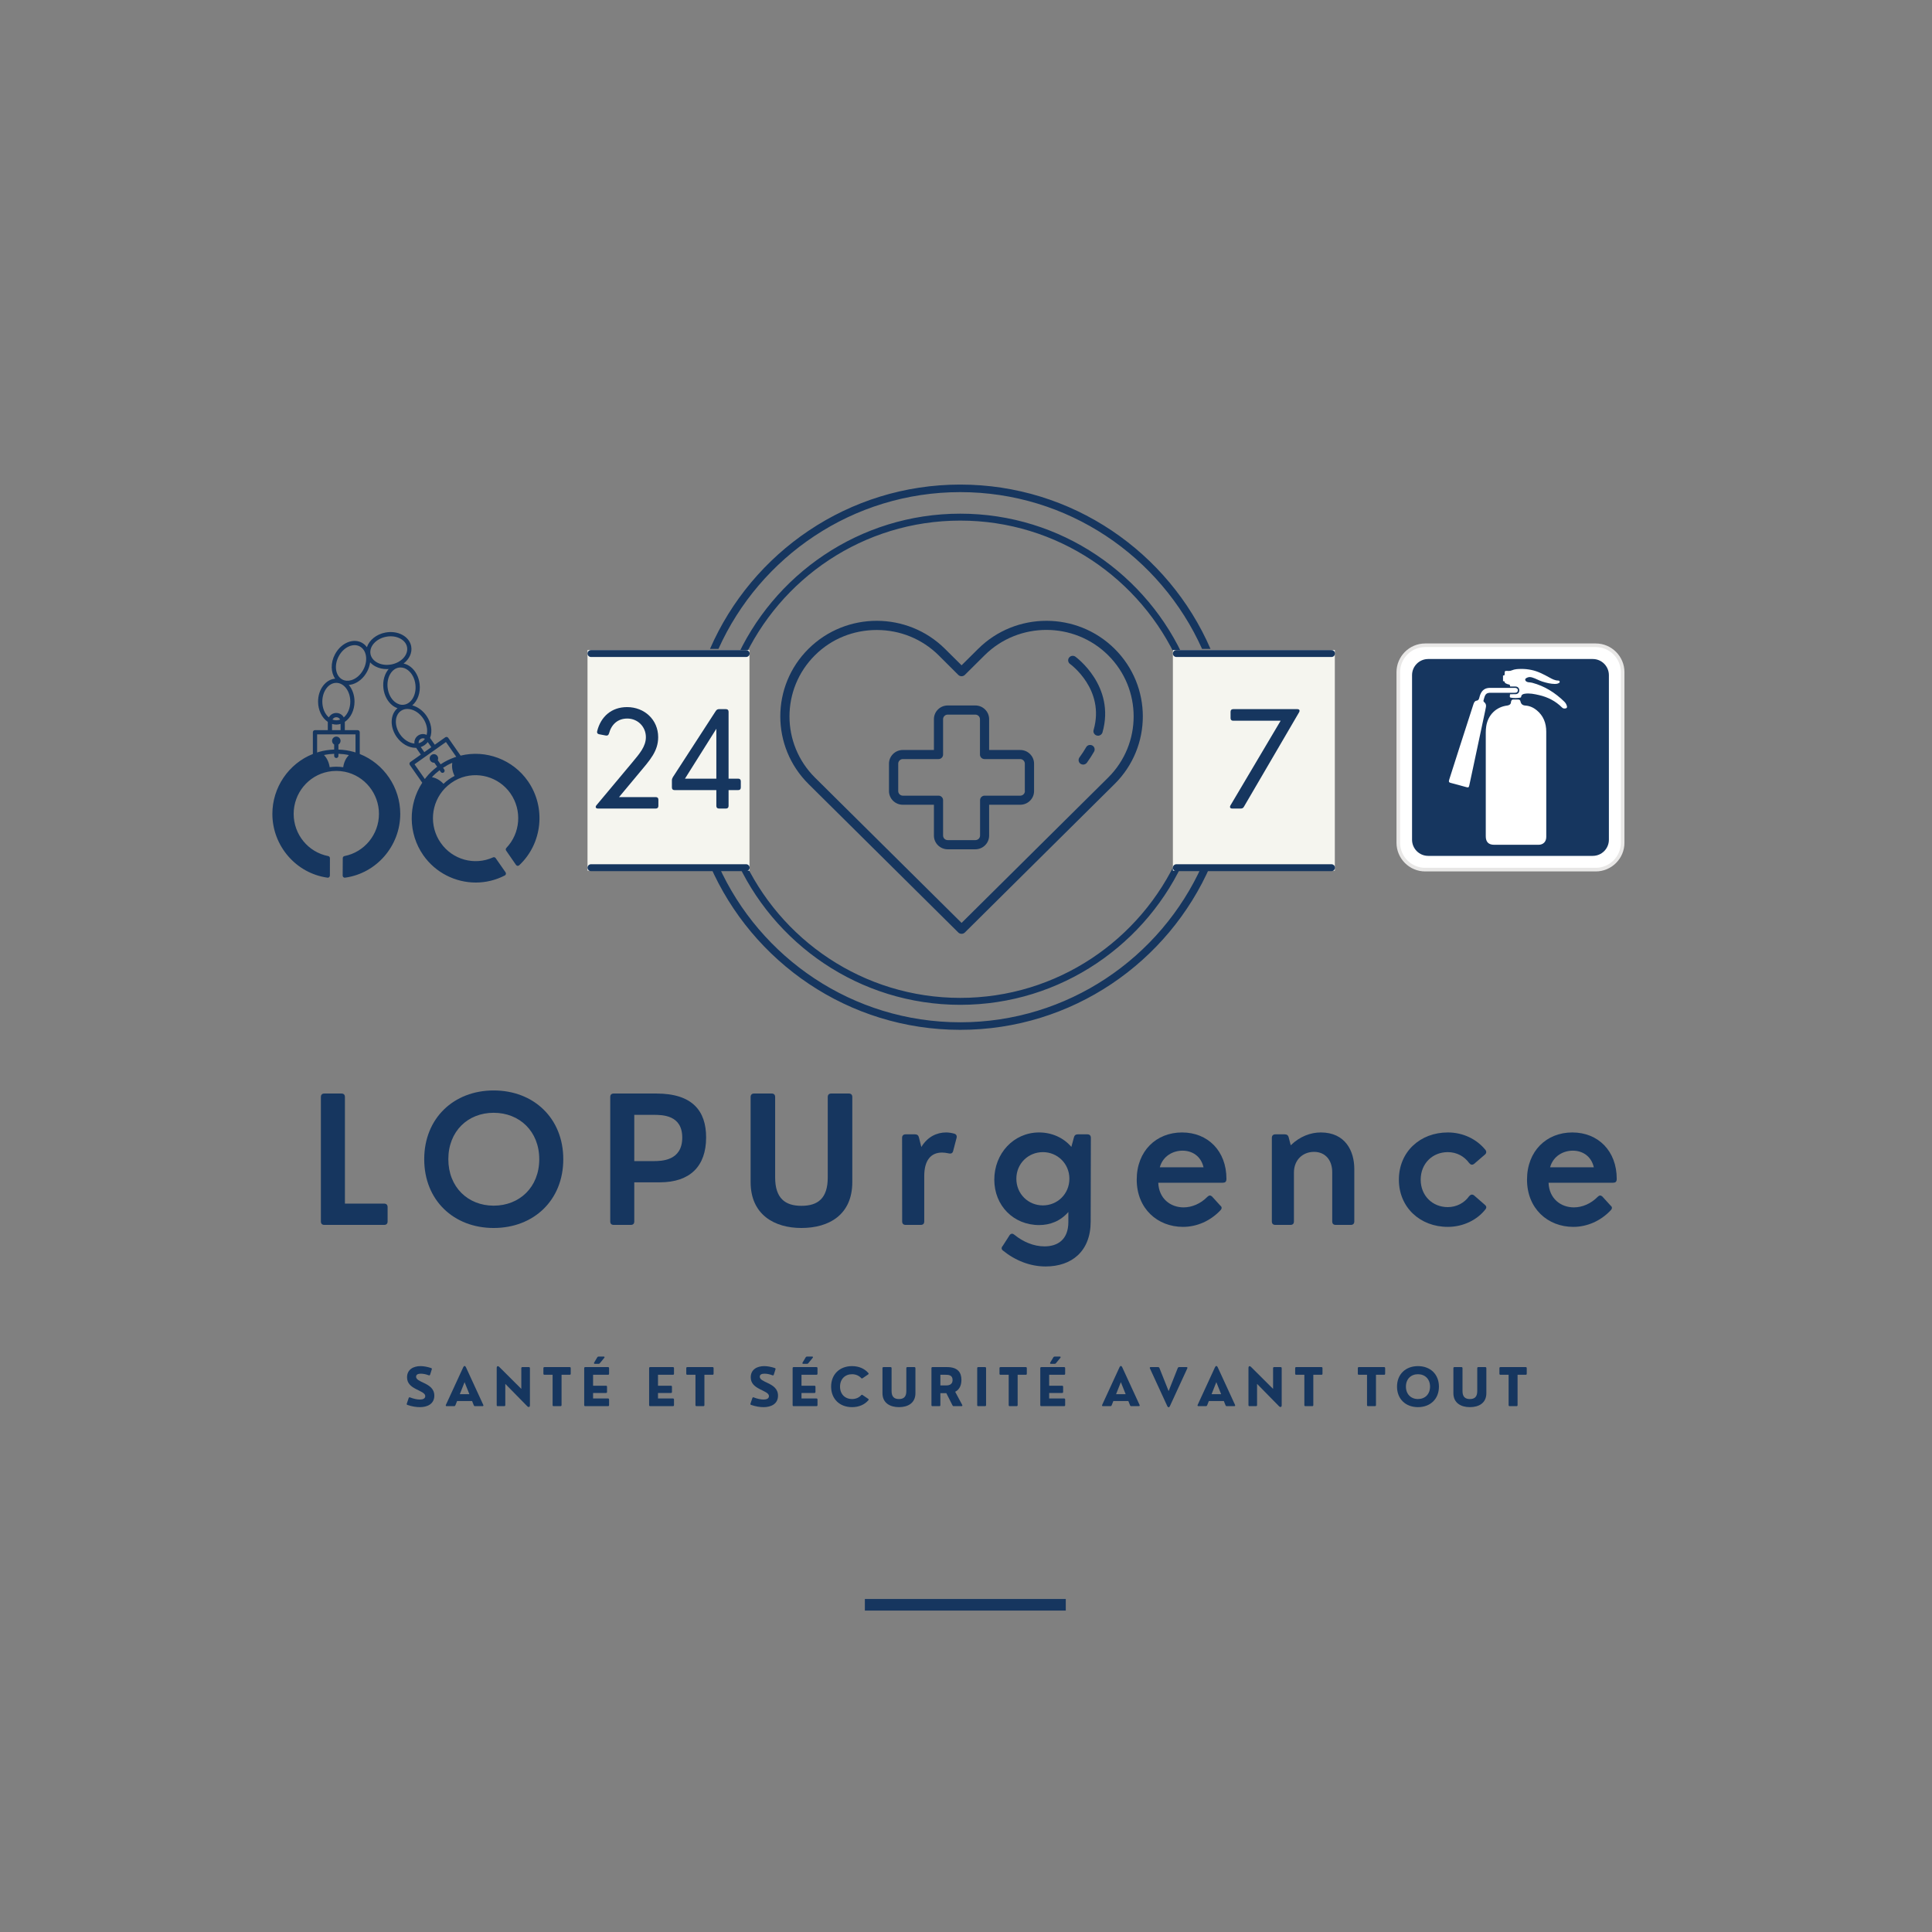 <svg xmlns="http://www.w3.org/2000/svg" xmlns:xlink="http://www.w3.org/1999/xlink" width="500" zoomAndPan="magnify" viewBox="0 0 375 375" height="500" preserveAspectRatio="xMidYMid meet" version="1.0"><rect x="0" y="0" width="375" height="375" fill="#808080" stroke="none"/><defs><g/><clipPath id="bacd5fee64"><path d="M 151.391 120.504 L 221.891 120.504 L 221.891 181.254 L 151.391 181.254 Z M 151.391 120.504 " clip-rule="nonzero"/></clipPath><clipPath id="2337947b45"><path d="M 137.812 94 L 234.957 94 L 234.957 199.891 L 137.812 199.891 Z M 137.812 94 " clip-rule="nonzero"/></clipPath><clipPath id="df16b3d76f"><path d="M 228.668 166.301 C 221.41 182.422 205.199 193.688 186.387 193.688 C 167.57 193.688 151.359 182.422 144.105 166.301 L 142.641 166.301 C 149.984 183.184 166.84 195.035 186.387 195.035 C 205.934 195.035 222.785 183.184 230.133 166.301 Z M 144.105 128.438 C 151.359 112.312 167.57 101.047 186.387 101.047 C 205.199 101.047 221.41 112.312 228.668 128.438 L 230.133 128.438 C 222.785 111.555 205.961 99.703 186.387 99.703 C 166.84 99.703 149.984 111.555 142.641 128.438 Z M 233.32 167.996 C 225.273 185.902 207.25 198.426 186.387 198.426 C 165.523 198.426 147.5 185.934 139.453 167.996 L 137.812 167.996 C 145.977 186.754 164.676 199.891 186.387 199.891 C 208.098 199.891 226.797 186.754 234.957 167.996 Z M 139.453 125.949 C 147.5 108.043 165.523 95.52 186.387 95.52 C 207.25 95.52 225.273 108.012 233.32 125.949 L 234.957 125.949 C 226.824 107.191 208.098 94.055 186.387 94.055 C 164.676 94.055 145.977 107.191 137.812 125.949 Z M 139.453 125.949 " clip-rule="nonzero"/></clipPath><clipPath id="891cc0b9d8"><path d="M 227.656 126.184 L 259.09 126.184 L 259.09 168.988 L 227.656 168.988 Z M 227.656 126.184 " clip-rule="nonzero"/></clipPath><clipPath id="6ccdca6cce"><path d="M 114.035 126.184 L 145.473 126.184 L 145.473 168.988 L 114.035 168.988 Z M 114.035 126.184 " clip-rule="nonzero"/></clipPath><clipPath id="d1c76343af"><path d="M 52.809 122.559 L 105 122.559 L 105 171.309 L 52.809 171.309 Z M 52.809 122.559 " clip-rule="nonzero"/></clipPath><clipPath id="e9da5a8414"><path d="M 271.062 125 L 315 125 L 315 169 L 271.062 169 Z M 271.062 125 " clip-rule="nonzero"/></clipPath><clipPath id="6275be68e4"><path d="M 271.062 124.895 L 315.312 124.895 L 315.312 169.145 L 271.062 169.145 Z M 271.062 124.895 " clip-rule="nonzero"/></clipPath></defs><g clip-path="url(#bacd5fee64)"><path fill="#16365f" d="M 216.344 125.93 C 209.039 118.688 197.176 118.688 189.871 125.93 L 186.641 129.133 L 183.41 125.93 C 176.105 118.688 164.238 118.688 156.934 125.93 C 149.629 133.172 149.629 144.934 156.934 152.176 L 186.012 181.004 C 186.172 181.164 186.406 181.254 186.641 181.254 C 186.871 181.254 187.105 181.164 187.27 181.004 L 216.344 152.176 C 223.648 144.934 223.648 133.172 216.344 125.93 Z M 215.086 150.934 L 186.641 179.137 L 158.191 150.934 C 151.586 144.383 151.586 133.727 158.191 127.176 C 161.367 124.008 165.641 122.281 170.18 122.281 C 174.723 122.281 178.977 124.027 182.172 127.176 L 186.012 131.004 C 186.352 131.34 186.926 131.34 187.27 131.004 L 191.125 127.176 C 197.73 120.629 208.484 120.629 215.086 127.176 C 221.691 133.727 221.691 144.383 215.086 150.934 Z M 198.035 145.574 L 191.988 145.574 L 191.988 139.578 C 191.988 138.121 190.785 136.93 189.312 136.93 L 183.949 136.93 C 182.477 136.93 181.273 138.121 181.273 139.578 L 181.273 145.574 L 175.223 145.574 C 173.754 145.574 172.551 146.77 172.551 148.227 L 172.551 153.547 C 172.551 155.008 173.754 156.199 175.223 156.199 L 181.273 156.199 L 181.273 162.195 C 181.273 163.656 182.477 164.848 183.949 164.848 L 189.312 164.848 C 190.785 164.848 191.988 163.656 191.988 162.195 L 191.988 156.199 L 198.035 156.199 C 199.508 156.199 200.711 155.008 200.711 153.547 L 200.711 148.227 C 200.711 146.77 199.508 145.574 198.035 145.574 Z M 198.934 153.547 C 198.934 154.047 198.52 154.438 198.035 154.438 L 191.109 154.438 C 190.625 154.438 190.23 154.828 190.23 155.309 L 190.23 162.18 C 190.23 162.676 189.816 163.066 189.332 163.066 L 183.949 163.066 C 183.445 163.066 183.051 162.66 183.051 162.18 L 183.051 155.309 C 183.051 154.828 182.656 154.438 182.172 154.438 L 175.242 154.438 C 174.738 154.438 174.344 154.027 174.344 153.547 L 174.344 148.227 C 174.344 147.73 174.758 147.336 175.242 147.336 L 182.172 147.336 C 182.656 147.336 183.051 146.945 183.051 146.465 L 183.051 139.598 C 183.051 139.098 183.461 138.707 183.949 138.707 L 189.312 138.707 C 189.816 138.707 190.211 139.117 190.211 139.598 L 190.211 146.465 C 190.211 146.945 190.605 147.336 191.09 147.336 L 198.02 147.336 C 198.52 147.336 198.918 147.746 198.918 148.227 L 198.918 153.547 Z M 208.734 127.461 C 208.34 127.176 207.781 127.266 207.496 127.656 C 207.207 128.047 207.297 128.602 207.711 128.887 C 207.781 128.938 214.531 133.832 212.27 141.68 C 212.125 142.141 212.414 142.641 212.879 142.766 C 212.969 142.781 213.043 142.801 213.133 142.801 C 213.527 142.801 213.867 142.551 213.992 142.16 C 216.559 133.137 208.805 127.516 208.734 127.461 Z M 212.02 144.703 C 211.586 144.473 211.051 144.613 210.816 145.043 C 210.438 145.699 210.008 146.359 209.523 147.016 C 209.238 147.41 209.324 147.961 209.723 148.246 C 209.883 148.352 210.062 148.406 210.242 148.406 C 210.512 148.406 210.781 148.281 210.961 148.051 C 211.48 147.336 211.945 146.609 212.359 145.895 C 212.594 145.469 212.449 144.934 212.02 144.703 Z M 212.02 144.703 " fill-opacity="1" fill-rule="nonzero"/></g><g clip-path="url(#2337947b45)"><g clip-path="url(#df16b3d76f)"><path fill="#16365f" d="M 259.539 199.891 L 114.699 199.891 L 114.699 93.969 L 259.539 93.969 Z M 259.539 199.891 " fill-opacity="1" fill-rule="nonzero"/></g></g><g clip-path="url(#891cc0b9d8)"><path fill="#f5f5ef" d="M 227.656 126.184 L 259.09 126.184 L 259.09 168.988 L 227.656 168.988 Z M 227.656 126.184 " fill-opacity="1" fill-rule="nonzero"/></g><path stroke-linecap="round" transform="matrix(0.674, 0, 0, 0.669, 227.655, 167.751)" fill="none" stroke-linejoin="miter" d="M 1 0.997 L 45.682 0.997 " stroke="#16365f" stroke-width="2" stroke-opacity="1" stroke-miterlimit="4"/><path stroke-linecap="round" transform="matrix(0.674, 0, 0, 0.669, 227.655, 126.185)" fill="none" stroke-linejoin="miter" d="M 1 0.997 L 45.682 0.997 " stroke="#16365f" stroke-width="2" stroke-opacity="1" stroke-miterlimit="4"/><g clip-path="url(#6ccdca6cce)"><path fill="#f5f5ef" d="M 114.035 126.184 L 145.473 126.184 L 145.473 168.988 L 114.035 168.988 Z M 114.035 126.184 " fill-opacity="1" fill-rule="nonzero"/></g><path stroke-linecap="round" transform="matrix(0.674, 0, 0, 0.669, 114.037, 167.751)" fill="none" stroke-linejoin="miter" d="M 1.001 0.997 L 45.683 0.997 " stroke="#16365f" stroke-width="2" stroke-opacity="1" stroke-miterlimit="4"/><path stroke-linecap="round" transform="matrix(0.674, 0, 0, 0.669, 114.037, 126.185)" fill="none" stroke-linejoin="miter" d="M 1.001 0.997 L 45.683 0.997 " stroke="#16365f" stroke-width="2" stroke-opacity="1" stroke-miterlimit="4"/><path stroke-linecap="butt" transform="matrix(0.745, 0, 0, 0.75, 167.872, 310.362)" fill="none" stroke-linejoin="miter" d="M -0.002 1.502 L 52.342 1.502 " stroke="#16365f" stroke-width="3" stroke-opacity="1" stroke-miterlimit="4"/><g fill="#16365f" fill-opacity="1"><g transform="translate(59.761, 237.753)"><g><path d="M 14.789 0 C 15.238 0 15.473 -0.23 15.473 -0.68 L 15.473 -3.453 C 15.473 -3.883 15.238 -4.133 14.789 -4.133 L 7.188 -4.133 L 7.188 -24.816 C 7.188 -25.266 6.957 -25.5 6.508 -25.5 L 3.203 -25.5 C 2.754 -25.5 2.523 -25.266 2.523 -24.816 L 2.523 -0.68 C 2.523 -0.23 2.754 0 3.203 0 Z M 14.789 0 "/></g></g></g><g fill="#16365f" fill-opacity="1"><g transform="translate(80.88, 237.753)"><g><path d="M 14.941 0.598 C 22.711 0.598 28.453 -4.781 28.453 -12.75 C 28.453 -20.699 22.711 -26.098 14.941 -26.098 C 7.188 -26.098 1.461 -20.699 1.461 -12.75 C 1.461 -4.781 7.188 0.598 14.941 0.598 Z M 14.941 -3.734 C 9.945 -3.734 6.141 -7.336 6.141 -12.75 C 6.141 -18.176 9.926 -21.762 14.941 -21.762 C 19.953 -21.762 23.789 -18.176 23.789 -12.75 C 23.789 -7.32 19.953 -3.734 14.941 -3.734 Z M 14.941 -3.734 "/></g></g></g><g fill="#16365f" fill-opacity="1"><g transform="translate(115.925, 237.753)"><g><path d="M 6.508 0 C 6.957 0 7.188 -0.23 7.188 -0.68 L 7.188 -8.266 L 12.152 -8.266 C 17.996 -8.266 21.133 -11.371 21.133 -16.98 C 21.133 -22.113 18.492 -25.5 11.473 -25.5 L 3.203 -25.5 C 2.754 -25.5 2.523 -25.266 2.523 -24.816 L 2.523 -0.68 C 2.523 -0.23 2.754 0 3.203 0 Z M 7.188 -21.363 L 10.875 -21.363 C 12.699 -21.363 16.5 -21.332 16.5 -16.949 C 16.5 -12.434 12.5 -12.383 10.875 -12.383 L 7.188 -12.383 Z M 7.188 -21.363 "/></g></g></g><g fill="#16365f" fill-opacity="1"><g transform="translate(143.385, 237.753)"><g><path d="M 12.168 0.598 C 17.578 0.598 22.047 -2.008 22.047 -8.316 L 22.047 -24.816 C 22.047 -25.266 21.812 -25.5 21.363 -25.5 L 17.961 -25.5 C 17.531 -25.5 17.281 -25.266 17.281 -24.816 L 17.281 -9.215 C 17.281 -5.164 15.387 -3.703 12.168 -3.703 C 9.016 -3.703 7.07 -5.164 7.07 -9.215 L 7.07 -24.816 C 7.07 -25.266 6.84 -25.5 6.391 -25.5 L 2.988 -25.5 C 2.555 -25.5 2.309 -25.266 2.309 -24.816 L 2.309 -8.316 C 2.309 -2.008 6.891 0.598 12.168 0.598 Z M 12.168 0.598 "/></g></g></g><g fill="#16365f" fill-opacity="1"><g transform="translate(172.837, 237.753)"><g><path d="M 5.875 0 C 6.324 0 6.559 -0.23 6.559 -0.68 L 6.559 -9.48 C 6.559 -12.484 7.801 -14.043 10.012 -14.043 C 10.359 -14.043 10.824 -13.992 11.34 -13.879 C 11.77 -13.777 12.07 -13.926 12.168 -14.344 L 12.832 -16.883 C 12.934 -17.281 12.781 -17.598 12.383 -17.711 C 11.836 -17.863 11.289 -17.945 10.809 -17.945 C 9.031 -17.945 7.223 -17.148 5.992 -15.121 L 5.527 -16.98 C 5.43 -17.398 5.164 -17.578 4.781 -17.578 L 2.938 -17.578 C 2.508 -17.578 2.258 -17.332 2.258 -16.898 L 2.273 -0.68 C 2.273 -0.23 2.523 0 2.953 0 Z M 5.875 0 "/></g></g></g><g fill="#16365f" fill-opacity="1"><g transform="translate(191.532, 237.753)"><g><path d="M 17.664 -17.578 C 17.266 -17.578 17.016 -17.398 16.914 -16.98 L 16.418 -15.141 C 14.891 -16.934 12.617 -17.945 10.16 -17.945 C 5.195 -17.945 1.461 -13.844 1.461 -8.781 C 1.461 -3.734 5.195 0.031 10.16 0.031 C 12.27 0.031 14.293 -0.73 15.836 -2.508 L 15.836 -0.562 C 15.836 2.855 13.762 4.168 11.207 4.168 C 9.098 4.168 7.055 3.285 5.395 1.941 C 5.047 1.645 4.766 1.625 4.465 1.941 L 3.105 4.066 C 2.82 4.367 2.805 4.699 3.121 4.965 C 5.527 6.922 8.418 8.066 11.422 8.066 C 16.469 8.066 20.168 5.145 20.168 -0.664 L 20.203 -16.898 C 20.203 -17.332 19.969 -17.578 19.539 -17.578 Z M 10.891 -3.785 C 8.051 -3.785 5.742 -6.008 5.742 -8.965 C 5.742 -11.902 8.051 -14.125 10.891 -14.125 C 13.711 -14.125 16.035 -11.902 16.035 -8.965 C 16.035 -6.008 13.711 -3.785 10.891 -3.785 Z M 10.891 -3.785 "/></g></g></g><g fill="#16365f" fill-opacity="1"><g transform="translate(219.125, 237.753)"><g><path d="M 10.309 -17.945 C 5.297 -17.945 1.512 -14.344 1.512 -8.781 C 1.512 -3.152 5.562 0.383 10.492 0.383 C 13.164 0.383 15.77 -0.746 17.73 -2.805 C 18.078 -3.152 18.078 -3.484 17.746 -3.734 L 16.117 -5.527 C 15.805 -5.777 15.555 -5.762 15.238 -5.461 C 13.926 -4.117 12.234 -3.402 10.609 -3.402 C 8.051 -3.402 5.809 -5.113 5.695 -8.184 L 18.195 -8.184 C 18.676 -8.184 18.926 -8.352 18.926 -8.949 C 18.926 -14.344 15.32 -17.945 10.309 -17.945 Z M 10.391 -14.41 C 12.203 -14.41 13.961 -13.43 14.477 -11.188 L 5.992 -11.188 C 6.625 -13.445 8.633 -14.41 10.391 -14.41 Z M 10.391 -14.41 "/></g></g></g><g fill="#16365f" fill-opacity="1"><g transform="translate(244.592, 237.753)"><g><path d="M 11.77 -17.945 C 9.812 -17.945 7.703 -17.18 5.941 -15.453 L 5.543 -16.98 C 5.445 -17.398 5.18 -17.578 4.797 -17.578 L 2.953 -17.578 C 2.523 -17.578 2.273 -17.332 2.273 -16.898 L 2.273 -0.68 C 2.273 -0.23 2.523 0 2.953 0 L 5.875 0 C 6.324 0 6.559 -0.23 6.559 -0.68 L 6.559 -10.145 C 6.559 -12.648 8.301 -14.176 10.457 -14.176 C 12.668 -14.176 13.992 -12.551 13.992 -10.242 L 13.992 -0.68 C 13.992 -0.23 14.227 0 14.676 0 L 17.598 0 C 18.027 0 18.277 -0.23 18.277 -0.68 L 18.277 -10.855 C 18.277 -14.309 16.566 -17.945 11.77 -17.945 Z M 11.77 -17.945 "/></g></g></g><g fill="#16365f" fill-opacity="1"><g transform="translate(270.06, 237.753)"><g><path d="M 10.957 0.383 C 13.91 0.383 16.633 -0.93 18.277 -3.039 C 18.527 -3.371 18.461 -3.668 18.094 -3.949 L 16.035 -5.742 C 15.672 -5.992 15.387 -5.895 15.09 -5.562 C 14.176 -4.266 12.648 -3.453 10.957 -3.453 C 7.969 -3.453 5.695 -5.676 5.695 -8.781 C 5.695 -11.902 7.969 -14.125 10.957 -14.125 C 12.699 -14.125 14.176 -13.297 15.105 -12.004 C 15.406 -11.652 15.703 -11.586 16.051 -11.836 L 18.094 -13.594 C 18.441 -13.844 18.527 -14.211 18.262 -14.559 C 16.582 -16.633 13.945 -17.945 10.957 -17.945 C 5.578 -17.945 1.461 -14.176 1.461 -8.781 C 1.461 -3.402 5.578 0.383 10.957 0.383 Z M 10.957 0.383 "/></g></g></g><g fill="#16365f" fill-opacity="1"><g transform="translate(294.881, 237.753)"><g><path d="M 10.309 -17.945 C 5.297 -17.945 1.512 -14.344 1.512 -8.781 C 1.512 -3.152 5.562 0.383 10.492 0.383 C 13.164 0.383 15.77 -0.746 17.73 -2.805 C 18.078 -3.152 18.078 -3.484 17.746 -3.734 L 16.117 -5.527 C 15.805 -5.777 15.555 -5.762 15.238 -5.461 C 13.926 -4.117 12.234 -3.402 10.609 -3.402 C 8.051 -3.402 5.809 -5.113 5.695 -8.184 L 18.195 -8.184 C 18.676 -8.184 18.926 -8.352 18.926 -8.949 C 18.926 -14.344 15.32 -17.945 10.309 -17.945 Z M 10.391 -14.41 C 12.203 -14.41 13.961 -13.43 14.477 -11.188 L 5.992 -11.188 C 6.625 -13.445 8.633 -14.41 10.391 -14.41 Z M 10.391 -14.41 "/></g></g></g><g fill="#16365f" fill-opacity="1"><g transform="translate(78.481, 272.935)"><g><path d="M 3.031 0.191 C 4.418 0.191 5.82 -0.395 5.82 -2.039 C 5.82 -3.41 4.805 -4.008 3.879 -4.461 C 2.996 -4.887 2.281 -5.164 2.281 -5.715 C 2.281 -6.152 2.68 -6.305 3.199 -6.305 C 3.668 -6.305 4.242 -6.188 4.75 -5.988 C 4.871 -5.945 4.961 -5.992 5.004 -6.113 L 5.328 -7.145 C 5.371 -7.266 5.332 -7.355 5.203 -7.398 C 4.523 -7.633 3.742 -7.773 3.148 -7.773 C 1.801 -7.773 0.527 -7.156 0.527 -5.594 C 0.527 -4.398 1.336 -3.805 2.234 -3.332 C 3.148 -2.852 4.062 -2.543 4.062 -1.961 C 4.062 -1.496 3.645 -1.285 3.02 -1.285 C 2.488 -1.285 1.797 -1.426 1.109 -1.699 C 0.988 -1.742 0.895 -1.715 0.848 -1.586 L 0.48 -0.5 C 0.43 -0.371 0.473 -0.285 0.602 -0.238 C 1.531 0.074 2.297 0.191 3.031 0.191 Z M 3.031 0.191 "/></g></g></g><g fill="#16365f" fill-opacity="1"><g transform="translate(86.389, 272.935)"><g><path d="M 4.039 -7.582 C 3.898 -7.867 3.672 -7.867 3.539 -7.582 L 0.156 -0.242 C 0.094 -0.098 0.156 0 0.305 0 L 1.762 0 C 1.875 0 1.953 -0.055 1.996 -0.156 L 2.332 -0.996 L 5.242 -0.996 L 5.578 -0.156 C 5.617 -0.055 5.695 0 5.809 0 L 7.266 0 C 7.418 0 7.48 -0.098 7.418 -0.242 Z M 3.785 -4.66 L 4.719 -2.324 L 2.859 -2.324 Z M 3.785 -4.66 "/></g></g></g><g fill="#16365f" fill-opacity="1"><g transform="translate(95.648, 272.935)"><g><path d="M 2.23 0 C 2.359 0 2.43 -0.07 2.43 -0.203 L 2.43 -4.328 L 6.676 0 C 6.965 0.293 7.211 0.172 7.211 -0.176 L 7.211 -7.379 C 7.211 -7.512 7.137 -7.582 7.012 -7.582 L 5.742 -7.582 C 5.609 -7.582 5.539 -7.512 5.539 -7.379 L 5.539 -3.352 L 1.254 -7.621 C 0.98 -7.879 0.762 -7.762 0.762 -7.41 L 0.762 -0.203 C 0.762 -0.07 0.828 0 0.961 0 Z M 2.23 0 "/></g></g></g><g fill="#16365f" fill-opacity="1"><g transform="translate(105.298, 272.935)"><g><path d="M 3.496 0 C 3.625 0 3.699 -0.07 3.699 -0.203 L 3.699 -6.09 L 5.277 -6.09 C 5.41 -6.09 5.48 -6.164 5.48 -6.293 L 5.48 -7.379 C 5.48 -7.512 5.41 -7.582 5.277 -7.582 L 0.379 -7.582 C 0.25 -7.582 0.176 -7.512 0.176 -7.379 L 0.176 -6.293 C 0.176 -6.164 0.25 -6.09 0.379 -6.09 L 1.961 -6.09 L 1.961 -0.203 C 1.961 -0.07 2.035 0 2.164 0 Z M 3.496 0 "/></g></g></g><g fill="#16365f" fill-opacity="1"><g transform="translate(112.643, 272.935)"><g><path d="M 3.543 -8.215 C 3.648 -8.215 3.727 -8.254 3.785 -8.332 L 4.648 -9.383 C 4.758 -9.527 4.699 -9.625 4.527 -9.625 L 3.539 -9.625 C 3.426 -9.625 3.348 -9.578 3.293 -9.488 L 2.68 -8.457 C 2.598 -8.324 2.66 -8.215 2.82 -8.215 Z M 5.375 0 C 5.508 0 5.578 -0.07 5.578 -0.203 L 5.578 -1.289 C 5.578 -1.418 5.508 -1.492 5.375 -1.492 L 2.473 -1.492 L 2.473 -2.559 L 4.98 -2.559 C 5.113 -2.559 5.184 -2.625 5.184 -2.758 L 5.184 -3.766 C 5.184 -3.898 5.113 -3.969 4.98 -3.969 L 2.473 -3.969 L 2.473 -6.09 L 5.375 -6.09 C 5.508 -6.09 5.578 -6.164 5.578 -6.293 L 5.578 -7.379 C 5.578 -7.512 5.508 -7.582 5.375 -7.582 L 0.953 -7.582 C 0.82 -7.582 0.75 -7.512 0.75 -7.379 L 0.75 -0.203 C 0.75 -0.07 0.82 0 0.953 0 Z M 5.375 0 "/></g></g></g><g fill="#16365f" fill-opacity="1"><g transform="translate(120.427, 272.935)"><g/></g></g><g fill="#16365f" fill-opacity="1"><g transform="translate(125.244, 272.935)"><g><path d="M 5.375 0 C 5.508 0 5.578 -0.07 5.578 -0.203 L 5.578 -1.289 C 5.578 -1.418 5.508 -1.492 5.375 -1.492 L 2.473 -1.492 L 2.473 -2.559 L 4.98 -2.559 C 5.113 -2.559 5.184 -2.625 5.184 -2.758 L 5.184 -3.766 C 5.184 -3.898 5.113 -3.969 4.98 -3.969 L 2.473 -3.969 L 2.473 -6.09 L 5.375 -6.09 C 5.508 -6.09 5.578 -6.164 5.578 -6.293 L 5.578 -7.379 C 5.578 -7.512 5.508 -7.582 5.375 -7.582 L 0.953 -7.582 C 0.82 -7.582 0.75 -7.512 0.75 -7.379 L 0.75 -0.203 C 0.75 -0.07 0.82 0 0.953 0 Z M 5.375 0 "/></g></g></g><g fill="#16365f" fill-opacity="1"><g transform="translate(133.028, 272.935)"><g><path d="M 3.496 0 C 3.625 0 3.699 -0.07 3.699 -0.203 L 3.699 -6.09 L 5.277 -6.09 C 5.41 -6.09 5.48 -6.164 5.48 -6.293 L 5.48 -7.379 C 5.48 -7.512 5.41 -7.582 5.277 -7.582 L 0.379 -7.582 C 0.25 -7.582 0.176 -7.512 0.176 -7.379 L 0.176 -6.293 C 0.176 -6.164 0.25 -6.09 0.379 -6.09 L 1.961 -6.09 L 1.961 -0.203 C 1.961 -0.07 2.035 0 2.164 0 Z M 3.496 0 "/></g></g></g><g fill="#16365f" fill-opacity="1"><g transform="translate(140.373, 272.935)"><g/></g></g><g fill="#16365f" fill-opacity="1"><g transform="translate(145.191, 272.935)"><g><path d="M 3.031 0.191 C 4.418 0.191 5.82 -0.395 5.82 -2.039 C 5.82 -3.41 4.805 -4.008 3.879 -4.461 C 2.996 -4.887 2.281 -5.164 2.281 -5.715 C 2.281 -6.152 2.68 -6.305 3.199 -6.305 C 3.668 -6.305 4.242 -6.188 4.75 -5.988 C 4.871 -5.945 4.961 -5.992 5.004 -6.113 L 5.328 -7.145 C 5.371 -7.266 5.332 -7.355 5.203 -7.398 C 4.523 -7.633 3.742 -7.773 3.148 -7.773 C 1.801 -7.773 0.527 -7.156 0.527 -5.594 C 0.527 -4.398 1.336 -3.805 2.234 -3.332 C 3.148 -2.852 4.062 -2.543 4.062 -1.961 C 4.062 -1.496 3.645 -1.285 3.02 -1.285 C 2.488 -1.285 1.797 -1.426 1.109 -1.699 C 0.988 -1.742 0.895 -1.715 0.848 -1.586 L 0.48 -0.5 C 0.43 -0.371 0.473 -0.285 0.602 -0.238 C 1.531 0.074 2.297 0.191 3.031 0.191 Z M 3.031 0.191 "/></g></g></g><g fill="#16365f" fill-opacity="1"><g transform="translate(153.098, 272.935)"><g><path d="M 3.543 -8.215 C 3.648 -8.215 3.727 -8.254 3.785 -8.332 L 4.648 -9.383 C 4.758 -9.527 4.699 -9.625 4.527 -9.625 L 3.539 -9.625 C 3.426 -9.625 3.348 -9.578 3.293 -9.488 L 2.68 -8.457 C 2.598 -8.324 2.66 -8.215 2.82 -8.215 Z M 5.375 0 C 5.508 0 5.578 -0.07 5.578 -0.203 L 5.578 -1.289 C 5.578 -1.418 5.508 -1.492 5.375 -1.492 L 2.473 -1.492 L 2.473 -2.559 L 4.98 -2.559 C 5.113 -2.559 5.184 -2.625 5.184 -2.758 L 5.184 -3.766 C 5.184 -3.898 5.113 -3.969 4.98 -3.969 L 2.473 -3.969 L 2.473 -6.09 L 5.375 -6.09 C 5.508 -6.09 5.578 -6.164 5.578 -6.293 L 5.578 -7.379 C 5.578 -7.512 5.508 -7.582 5.375 -7.582 L 0.953 -7.582 C 0.82 -7.582 0.75 -7.512 0.75 -7.379 L 0.75 -0.203 C 0.75 -0.07 0.82 0 0.953 0 Z M 5.375 0 "/></g></g></g><g fill="#16365f" fill-opacity="1"><g transform="translate(160.882, 272.935)"><g><path d="M 4.496 0.191 C 5.855 0.191 6.969 -0.32 7.68 -1.164 C 7.762 -1.258 7.734 -1.344 7.629 -1.426 L 6.543 -2.164 C 6.438 -2.234 6.348 -2.223 6.266 -2.121 C 5.852 -1.664 5.234 -1.383 4.504 -1.383 C 3.141 -1.383 2.168 -2.324 2.168 -3.793 C 2.168 -5.262 3.141 -6.199 4.496 -6.199 C 5.234 -6.199 5.844 -5.918 6.266 -5.461 C 6.348 -5.359 6.441 -5.348 6.543 -5.422 L 7.629 -6.16 C 7.73 -6.238 7.75 -6.332 7.66 -6.434 C 6.941 -7.273 5.836 -7.773 4.496 -7.773 C 2.117 -7.773 0.438 -6.199 0.438 -3.793 C 0.438 -1.383 2.113 0.191 4.496 0.191 Z M 4.496 0.191 "/></g></g></g><g fill="#16365f" fill-opacity="1"><g transform="translate(170.606, 272.935)"><g><path d="M 3.879 0.191 C 5.621 0.191 7.078 -0.598 7.078 -2.52 L 7.078 -7.379 C 7.078 -7.512 7.004 -7.582 6.875 -7.582 L 5.516 -7.582 C 5.383 -7.582 5.312 -7.512 5.312 -7.379 L 5.312 -2.926 C 5.312 -1.812 4.797 -1.379 3.879 -1.379 C 2.973 -1.379 2.449 -1.812 2.449 -2.926 L 2.449 -7.379 C 2.449 -7.512 2.379 -7.582 2.246 -7.582 L 0.883 -7.582 C 0.754 -7.582 0.68 -7.512 0.68 -7.379 L 0.68 -2.52 C 0.68 -0.598 2.176 0.191 3.879 0.191 Z M 3.879 0.191 "/></g></g></g><g fill="#16365f" fill-opacity="1"><g transform="translate(180.043, 272.935)"><g><path d="M 5.355 -2.793 C 6.141 -3.184 6.57 -3.984 6.57 -5.098 C 6.57 -6.5 5.895 -7.582 3.781 -7.582 L 0.953 -7.582 C 0.82 -7.582 0.75 -7.512 0.75 -7.379 L 0.75 -0.203 C 0.75 -0.07 0.82 0 0.953 0 L 2.281 0 C 2.41 0 2.484 -0.07 2.484 -0.203 L 2.484 -2.527 L 3.637 -2.527 L 4.836 -0.152 C 4.887 -0.051 4.957 0 5.07 0 L 6.582 0 C 6.73 0 6.793 -0.098 6.723 -0.242 Z M 3.512 -6.09 C 3.98 -6.09 4.852 -6.086 4.852 -5.086 C 4.852 -4.023 3.887 -4.02 3.512 -4.02 L 2.484 -4.02 L 2.484 -6.09 Z M 3.512 -6.09 "/></g></g></g><g fill="#16365f" fill-opacity="1"><g transform="translate(188.923, 272.935)"><g><path d="M 2.27 0 C 2.402 0 2.473 -0.07 2.473 -0.203 L 2.473 -7.379 C 2.473 -7.512 2.402 -7.582 2.27 -7.582 L 0.953 -7.582 C 0.82 -7.582 0.75 -7.512 0.75 -7.379 L 0.75 -0.203 C 0.75 -0.07 0.82 0 0.953 0 Z M 2.27 0 "/></g></g></g><g fill="#16365f" fill-opacity="1"><g transform="translate(193.825, 272.935)"><g><path d="M 3.496 0 C 3.625 0 3.699 -0.07 3.699 -0.203 L 3.699 -6.09 L 5.277 -6.09 C 5.41 -6.09 5.48 -6.164 5.48 -6.293 L 5.48 -7.379 C 5.48 -7.512 5.41 -7.582 5.277 -7.582 L 0.379 -7.582 C 0.25 -7.582 0.176 -7.512 0.176 -7.379 L 0.176 -6.293 C 0.176 -6.164 0.25 -6.09 0.379 -6.09 L 1.961 -6.09 L 1.961 -0.203 C 1.961 -0.07 2.035 0 2.164 0 Z M 3.496 0 "/></g></g></g><g fill="#16365f" fill-opacity="1"><g transform="translate(201.169, 272.935)"><g><path d="M 3.543 -8.215 C 3.648 -8.215 3.727 -8.254 3.785 -8.332 L 4.648 -9.383 C 4.758 -9.527 4.699 -9.625 4.527 -9.625 L 3.539 -9.625 C 3.426 -9.625 3.348 -9.578 3.293 -9.488 L 2.68 -8.457 C 2.598 -8.324 2.66 -8.215 2.82 -8.215 Z M 5.375 0 C 5.508 0 5.578 -0.07 5.578 -0.203 L 5.578 -1.289 C 5.578 -1.418 5.508 -1.492 5.375 -1.492 L 2.473 -1.492 L 2.473 -2.559 L 4.98 -2.559 C 5.113 -2.559 5.184 -2.625 5.184 -2.758 L 5.184 -3.766 C 5.184 -3.898 5.113 -3.969 4.98 -3.969 L 2.473 -3.969 L 2.473 -6.09 L 5.375 -6.09 C 5.508 -6.09 5.578 -6.164 5.578 -6.293 L 5.578 -7.379 C 5.578 -7.512 5.508 -7.582 5.375 -7.582 L 0.953 -7.582 C 0.82 -7.582 0.75 -7.512 0.75 -7.379 L 0.75 -0.203 C 0.75 -0.07 0.82 0 0.953 0 Z M 5.375 0 "/></g></g></g><g fill="#16365f" fill-opacity="1"><g transform="translate(208.953, 272.935)"><g/></g></g><g fill="#16365f" fill-opacity="1"><g transform="translate(213.771, 272.935)"><g><path d="M 4.039 -7.582 C 3.898 -7.867 3.672 -7.867 3.539 -7.582 L 0.156 -0.242 C 0.094 -0.098 0.156 0 0.305 0 L 1.762 0 C 1.875 0 1.953 -0.055 1.996 -0.156 L 2.332 -0.996 L 5.242 -0.996 L 5.578 -0.156 C 5.617 -0.055 5.695 0 5.809 0 L 7.266 0 C 7.418 0 7.48 -0.098 7.418 -0.242 Z M 3.785 -4.66 L 4.719 -2.324 L 2.859 -2.324 Z M 3.785 -4.66 "/></g></g></g><g fill="#16365f" fill-opacity="1"><g transform="translate(223.031, 272.935)"><g><path d="M 5.816 -7.582 C 5.707 -7.582 5.629 -7.527 5.582 -7.426 L 3.797 -2.922 L 2.004 -7.426 C 1.965 -7.527 1.879 -7.582 1.773 -7.582 L 0.316 -7.582 C 0.164 -7.582 0.094 -7.484 0.164 -7.34 L 3.543 0 C 3.684 0.285 3.91 0.285 4.043 0 L 7.426 -7.34 C 7.492 -7.484 7.426 -7.582 7.273 -7.582 Z M 5.816 -7.582 "/></g></g></g><g fill="#16365f" fill-opacity="1"><g transform="translate(232.305, 272.935)"><g><path d="M 4.039 -7.582 C 3.898 -7.867 3.672 -7.867 3.539 -7.582 L 0.156 -0.242 C 0.094 -0.098 0.156 0 0.305 0 L 1.762 0 C 1.875 0 1.953 -0.055 1.996 -0.156 L 2.332 -0.996 L 5.242 -0.996 L 5.578 -0.156 C 5.617 -0.055 5.695 0 5.809 0 L 7.266 0 C 7.418 0 7.48 -0.098 7.418 -0.242 Z M 3.785 -4.66 L 4.719 -2.324 L 2.859 -2.324 Z M 3.785 -4.66 "/></g></g></g><g fill="#16365f" fill-opacity="1"><g transform="translate(241.565, 272.935)"><g><path d="M 2.23 0 C 2.359 0 2.43 -0.07 2.43 -0.203 L 2.43 -4.328 L 6.676 0 C 6.965 0.293 7.211 0.172 7.211 -0.176 L 7.211 -7.379 C 7.211 -7.512 7.137 -7.582 7.012 -7.582 L 5.742 -7.582 C 5.609 -7.582 5.539 -7.512 5.539 -7.379 L 5.539 -3.352 L 1.254 -7.621 C 0.98 -7.879 0.762 -7.762 0.762 -7.41 L 0.762 -0.203 C 0.762 -0.07 0.828 0 0.961 0 Z M 2.23 0 "/></g></g></g><g fill="#16365f" fill-opacity="1"><g transform="translate(251.214, 272.935)"><g><path d="M 3.496 0 C 3.625 0 3.699 -0.07 3.699 -0.203 L 3.699 -6.09 L 5.277 -6.09 C 5.41 -6.09 5.48 -6.164 5.48 -6.293 L 5.48 -7.379 C 5.48 -7.512 5.41 -7.582 5.277 -7.582 L 0.379 -7.582 C 0.25 -7.582 0.176 -7.512 0.176 -7.379 L 0.176 -6.293 C 0.176 -6.164 0.25 -6.09 0.379 -6.09 L 1.961 -6.09 L 1.961 -0.203 C 1.961 -0.07 2.035 0 2.164 0 Z M 3.496 0 "/></g></g></g><g fill="#16365f" fill-opacity="1"><g transform="translate(258.559, 272.935)"><g/></g></g><g fill="#16365f" fill-opacity="1"><g transform="translate(263.377, 272.935)"><g><path d="M 3.496 0 C 3.625 0 3.699 -0.07 3.699 -0.203 L 3.699 -6.09 L 5.277 -6.09 C 5.41 -6.09 5.48 -6.164 5.48 -6.293 L 5.48 -7.379 C 5.48 -7.512 5.41 -7.582 5.277 -7.582 L 0.379 -7.582 C 0.25 -7.582 0.176 -7.512 0.176 -7.379 L 0.176 -6.293 C 0.176 -6.164 0.25 -6.09 0.379 -6.09 L 1.961 -6.09 L 1.961 -0.203 C 1.961 -0.07 2.035 0 2.164 0 Z M 3.496 0 "/></g></g></g><g fill="#16365f" fill-opacity="1"><g transform="translate(270.722, 272.935)"><g><path d="M 4.504 0.191 C 6.902 0.191 8.574 -1.387 8.574 -3.793 C 8.574 -6.195 6.902 -7.773 4.504 -7.773 C 2.109 -7.773 0.438 -6.195 0.438 -3.793 C 0.438 -1.387 2.109 0.191 4.504 0.191 Z M 4.504 -1.383 C 3.141 -1.383 2.168 -2.324 2.168 -3.793 C 2.168 -5.262 3.133 -6.199 4.504 -6.199 C 5.871 -6.199 6.848 -5.262 6.848 -3.793 C 6.848 -2.32 5.871 -1.383 4.504 -1.383 Z M 4.504 -1.383 "/></g></g></g><g fill="#16365f" fill-opacity="1"><g transform="translate(281.422, 272.935)"><g><path d="M 3.879 0.191 C 5.621 0.191 7.078 -0.598 7.078 -2.52 L 7.078 -7.379 C 7.078 -7.512 7.004 -7.582 6.875 -7.582 L 5.516 -7.582 C 5.383 -7.582 5.312 -7.512 5.312 -7.379 L 5.312 -2.926 C 5.312 -1.812 4.797 -1.379 3.879 -1.379 C 2.973 -1.379 2.449 -1.812 2.449 -2.926 L 2.449 -7.379 C 2.449 -7.512 2.379 -7.582 2.246 -7.582 L 0.883 -7.582 C 0.754 -7.582 0.68 -7.512 0.68 -7.379 L 0.68 -2.52 C 0.68 -0.598 2.176 0.191 3.879 0.191 Z M 3.879 0.191 "/></g></g></g><g fill="#16365f" fill-opacity="1"><g transform="translate(290.86, 272.935)"><g><path d="M 3.496 0 C 3.625 0 3.699 -0.07 3.699 -0.203 L 3.699 -6.09 L 5.277 -6.09 C 5.41 -6.09 5.48 -6.164 5.48 -6.293 L 5.48 -7.379 C 5.48 -7.512 5.41 -7.582 5.277 -7.582 L 0.379 -7.582 C 0.25 -7.582 0.176 -7.512 0.176 -7.379 L 0.176 -6.293 C 0.176 -6.164 0.25 -6.09 0.379 -6.09 L 1.961 -6.09 L 1.961 -0.203 C 1.961 -0.07 2.035 0 2.164 0 Z M 3.496 0 "/></g></g></g><g clip-path="url(#d1c76343af)"><path fill="#16365f" d="M 102.469 151.621 C 99.547 147.43 94.328 145.465 89.402 146.664 L 87 143.215 C 86.938 143.125 86.84 143.062 86.73 143.043 C 86.625 143.023 86.516 143.051 86.426 143.113 L 84.391 144.551 L 83.473 143.238 C 83.977 141.945 83.719 140.285 82.773 138.926 C 82.062 137.91 81.074 137.195 80.02 136.914 C 81.059 136.039 81.652 134.461 81.449 132.75 C 81.285 131.387 80.648 130.18 79.703 129.441 C 79.281 129.109 78.816 128.895 78.336 128.793 C 79.438 127.941 80.047 126.695 79.816 125.453 C 79.637 124.5 79.004 123.699 78.035 123.195 C 77.102 122.711 75.953 122.562 74.809 122.777 C 73.031 123.113 71.66 124.266 71.215 125.625 C 70.957 125.262 70.629 124.961 70.227 124.746 C 69.52 124.363 68.668 124.297 67.828 124.551 C 66.684 124.898 65.66 125.793 65.02 127 C 64.133 128.664 64.203 130.531 65.059 131.73 C 63.211 131.871 61.738 133.809 61.738 136.176 C 61.738 137.836 62.477 139.344 63.625 140.113 L 63.625 141.719 L 61.141 141.719 C 60.91 141.719 60.727 141.902 60.727 142.133 L 60.727 146.348 C 56.016 148.219 52.867 152.852 52.867 157.973 C 52.867 164.184 57.465 169.508 63.562 170.355 C 63.582 170.359 63.602 170.359 63.621 170.359 C 63.719 170.359 63.816 170.324 63.891 170.258 C 63.98 170.18 64.031 170.066 64.031 169.949 L 64.039 166.57 C 64.043 166.371 63.902 166.203 63.707 166.164 C 59.82 165.414 57 161.969 57 157.973 C 57 153.98 59.816 150.535 63.703 149.785 C 64.723 149.582 65.855 149.582 66.902 149.793 C 70.758 150.566 73.555 154.008 73.555 157.973 C 73.555 161.957 70.742 165.402 66.863 166.16 C 66.672 166.199 66.531 166.367 66.531 166.562 L 66.512 169.945 C 66.512 170.066 66.562 170.18 66.652 170.258 C 66.742 170.336 66.863 170.375 66.98 170.355 C 73.086 169.516 77.688 164.191 77.688 157.973 C 77.688 152.852 74.539 148.223 69.828 146.348 L 69.828 142.133 C 69.828 141.902 69.645 141.719 69.414 141.719 L 66.93 141.719 L 66.93 140.113 C 68.078 139.344 68.812 137.84 68.812 136.176 C 68.812 134.902 68.383 133.75 67.699 132.938 C 67.945 132.918 68.195 132.883 68.445 132.805 C 69.59 132.457 70.617 131.562 71.258 130.352 C 71.57 129.77 71.758 129.156 71.84 128.559 C 72.125 128.871 72.473 129.145 72.887 129.359 C 73.543 129.699 74.301 129.875 75.09 129.875 C 75.203 129.875 75.32 129.867 75.438 129.859 C 74.66 130.773 74.246 132.141 74.422 133.609 C 74.586 134.969 75.223 136.176 76.168 136.918 C 76.477 137.16 76.812 137.34 77.16 137.461 C 75.727 138.645 75.629 141.082 76.98 143.02 C 77.91 144.348 79.324 145.156 80.668 145.156 C 80.703 145.156 80.738 145.152 80.77 145.152 L 81.684 146.465 L 79.648 147.906 C 79.465 148.035 79.418 148.293 79.551 148.48 L 81.957 151.926 C 79.168 156.188 79.234 161.801 82.156 165.992 C 84.547 169.414 88.406 171.301 92.348 171.301 C 94.262 171.301 96.195 170.855 97.984 169.926 C 98.09 169.871 98.164 169.773 98.195 169.66 C 98.223 169.543 98.199 169.422 98.133 169.324 L 96.207 166.559 C 96.094 166.395 95.879 166.336 95.699 166.418 C 92.09 168.055 87.816 166.867 85.543 163.598 C 83.262 160.34 83.602 155.891 86.348 153.02 C 86.723 152.633 87.133 152.281 87.559 151.98 C 88.012 151.656 88.492 151.383 88.977 151.168 C 92.57 149.57 96.824 150.762 99.086 154.008 C 101.359 157.273 101.02 161.719 98.281 164.586 C 98.148 164.727 98.129 164.941 98.242 165.105 L 100.16 167.883 C 100.227 167.98 100.336 168.043 100.453 168.059 C 100.57 168.07 100.691 168.031 100.777 167.949 C 105.289 163.727 106.016 156.707 102.469 151.621 Z M 67.023 147.551 C 66.785 148.043 66.672 148.52 66.617 148.918 C 65.746 148.789 64.844 148.785 63.988 148.91 C 63.918 148.426 63.781 147.973 63.578 147.551 C 63.375 147.133 63.133 146.805 62.891 146.547 C 63.535 146.41 64.195 146.336 64.863 146.312 L 64.863 146.719 C 64.863 146.945 65.047 147.129 65.273 147.129 C 65.504 147.129 65.688 146.945 65.688 146.719 L 65.688 146.312 C 66.367 146.336 67.047 146.414 67.711 146.559 C 67.438 146.848 67.207 147.18 67.023 147.551 Z M 69.004 142.543 L 69.004 146.051 C 68.898 146.016 68.793 145.98 68.68 145.949 C 68.672 145.949 68.66 145.945 68.648 145.941 C 67.688 145.668 66.688 145.523 65.688 145.492 L 65.688 144.516 C 65.934 144.371 66.102 144.105 66.102 143.801 C 66.102 143.344 65.73 142.973 65.277 142.973 C 64.82 142.973 64.453 143.344 64.453 143.801 C 64.453 144.105 64.617 144.371 64.863 144.512 L 64.863 145.488 C 63.859 145.523 62.863 145.668 61.914 145.941 C 61.91 145.941 61.902 145.945 61.895 145.949 C 61.879 145.953 61.863 145.957 61.848 145.965 C 61.746 145.992 61.652 146.027 61.551 146.059 L 61.551 142.543 Z M 65.273 140.641 C 65.559 140.641 65.836 140.594 66.105 140.512 L 66.105 141.719 L 64.449 141.719 L 64.449 140.512 C 64.719 140.594 64.992 140.641 65.273 140.641 Z M 64.531 139.672 C 64.664 139.398 64.945 139.211 65.285 139.211 C 65.609 139.211 65.891 139.395 66.023 139.672 C 65.539 139.859 65.016 139.859 64.531 139.672 Z M 67.992 136.176 C 67.992 137.438 67.508 138.582 66.727 139.246 C 66.449 138.73 65.902 138.387 65.27 138.387 C 64.648 138.387 64.109 138.727 63.828 139.246 C 63.047 138.586 62.562 137.438 62.562 136.176 C 62.562 134.172 63.781 132.543 65.273 132.543 C 66.773 132.543 67.992 134.172 67.992 136.176 Z M 70.531 129.965 C 70.531 129.965 70.531 129.965 70.531 129.969 C 69.992 130.984 69.145 131.73 68.207 132.016 C 67.566 132.211 66.957 132.164 66.438 131.887 C 65.113 131.176 64.805 129.156 65.746 127.387 C 66.285 126.371 67.129 125.625 68.066 125.34 C 68.328 125.262 68.582 125.223 68.828 125.223 C 69.188 125.223 69.531 125.305 69.836 125.473 C 71.16 126.184 71.473 128.199 70.531 129.965 Z M 73.266 128.629 C 72.527 128.246 72.047 127.648 71.914 126.949 C 71.641 125.465 73.008 123.957 74.961 123.59 C 75.254 123.535 75.547 123.504 75.836 123.504 C 76.492 123.504 77.121 123.648 77.656 123.93 C 78.398 124.312 78.879 124.906 79.008 125.602 C 79.285 127.09 77.918 128.598 75.961 128.969 C 74.996 129.148 74.039 129.031 73.266 128.629 Z M 76.676 136.27 C 75.902 135.66 75.379 134.656 75.242 133.512 C 75 131.52 76.016 129.75 77.5 129.57 C 77.582 129.559 77.668 129.555 77.75 129.555 C 78.25 129.555 78.742 129.734 79.195 130.09 C 79.969 130.695 80.492 131.703 80.629 132.848 C 80.871 134.84 79.855 136.609 78.371 136.789 C 77.789 136.863 77.203 136.68 76.676 136.27 Z M 80.441 144.32 C 79.43 144.234 78.379 143.582 77.656 142.547 C 76.512 140.902 76.574 138.863 77.801 137.996 C 78.164 137.738 78.598 137.605 79.07 137.605 C 79.227 137.605 79.383 137.621 79.547 137.648 C 80.512 137.82 81.441 138.453 82.098 139.395 C 82.816 140.43 83.07 141.652 82.809 142.645 C 82.281 142.387 81.637 142.422 81.125 142.785 C 80.621 143.145 80.375 143.738 80.441 144.32 Z M 81.613 143.449 C 81.758 143.348 81.926 143.297 82.09 143.297 C 82.227 143.297 82.359 143.336 82.48 143.398 C 82.336 143.617 82.16 143.801 81.949 143.949 C 81.738 144.098 81.508 144.199 81.266 144.262 C 81.215 143.961 81.34 143.645 81.613 143.449 Z M 81.668 145 C 81.938 144.91 82.191 144.785 82.426 144.621 C 82.656 144.457 82.855 144.262 83.031 144.039 L 83.719 145.027 L 82.359 145.988 Z M 87.082 151.305 C 86.734 151.551 86.402 151.836 86.082 152.141 C 85.812 151.848 85.449 151.527 84.977 151.262 C 84.57 151.039 84.184 150.91 83.84 150.84 C 84.289 150.355 84.789 149.91 85.324 149.504 L 85.555 149.836 C 85.633 149.949 85.762 150.012 85.891 150.012 C 85.973 150.012 86.055 149.988 86.129 149.938 C 86.312 149.805 86.359 149.551 86.23 149.363 L 85.996 149.027 C 86.57 148.648 87.168 148.32 87.781 148.059 C 87.734 148.406 87.723 148.809 87.793 149.262 C 87.867 149.727 88.016 150.176 88.234 150.609 C 87.84 150.809 87.453 151.043 87.082 151.305 Z M 88.238 146.996 C 88.219 147.004 88.203 147.012 88.188 147.02 C 87.258 147.344 86.367 147.793 85.523 148.352 L 84.969 147.555 C 85.086 147.297 85.074 146.984 84.902 146.738 C 84.777 146.555 84.594 146.434 84.379 146.395 C 84.156 146.352 83.938 146.398 83.742 146.535 C 83.375 146.801 83.293 147.32 83.551 147.684 C 83.676 147.867 83.867 147.988 84.086 148.027 C 84.133 148.035 84.184 148.039 84.23 148.039 C 84.25 148.039 84.273 148.031 84.293 148.027 L 84.852 148.824 C 84.043 149.438 83.312 150.137 82.688 150.914 C 82.609 151.008 82.539 151.113 82.465 151.211 L 80.457 148.344 L 82.496 146.902 L 86.559 144.027 L 88.562 146.898 C 88.453 146.93 88.344 146.961 88.238 146.996 Z M 88.238 146.996 " fill-opacity="1" fill-rule="nonzero"/></g><g clip-path="url(#e9da5a8414)"><path fill="#ffffff" d="M 309.73 125.246 L 276.633 125.246 C 273.746 125.246 271.406 127.586 271.406 130.473 L 271.406 163.57 C 271.406 166.457 273.746 168.797 276.633 168.797 L 309.73 168.797 C 312.617 168.797 314.957 166.457 314.957 163.57 L 314.957 130.473 C 314.957 127.586 312.617 125.246 309.73 125.246 " fill-opacity="1" fill-rule="nonzero"/></g><g clip-path="url(#6275be68e4)"><path fill="#e8e7e6" d="M 276.633 125.594 C 273.941 125.594 271.754 127.781 271.754 130.473 L 271.754 163.57 C 271.754 166.258 273.941 168.445 276.633 168.445 L 309.73 168.445 C 312.422 168.445 314.609 166.258 314.609 163.57 L 314.609 130.473 C 314.609 127.781 312.422 125.594 309.73 125.594 Z M 309.73 169.145 L 276.633 169.145 C 273.559 169.145 271.059 166.645 271.059 163.57 L 271.059 130.473 C 271.059 127.398 273.559 124.895 276.633 124.895 L 309.73 124.895 C 312.805 124.895 315.305 127.398 315.305 130.473 L 315.305 163.57 C 315.305 166.645 312.805 169.145 309.73 169.145 " fill-opacity="1" fill-rule="nonzero"/></g><path fill="#16365f" d="M 309.152 127.914 L 277.215 127.914 C 275.48 127.914 274.078 129.32 274.078 131.051 L 274.078 162.988 C 274.078 164.723 275.48 166.125 277.215 166.125 L 309.152 166.125 C 310.883 166.125 312.285 164.723 312.285 162.988 L 312.285 131.051 C 312.285 129.32 310.883 127.914 309.152 127.914 " fill-opacity="1" fill-rule="nonzero"/><path fill="#16365f" d="M 292.121 132.656 L 292.297 132.656 C 292.422 132.656 292.395 132.797 292.438 132.875 C 292.555 133.078 292.746 133.125 292.969 133.227 C 293.168 133.32 293.516 133.215 293.48 133.633 C 293.473 133.719 293.621 133.691 293.699 133.691 C 293.988 133.695 294.277 133.688 294.566 133.695 C 295 133.711 295.285 134.02 295.281 134.445 C 295.277 134.879 294.992 135.172 294.559 135.184 C 294.281 135.191 294.004 135.184 293.727 135.188 C 293.605 135.188 293.43 135.141 293.461 135.363 C 293.484 135.539 293.32 135.805 293.648 135.859 C 294.246 135.961 294.844 135.953 295.441 135.863 C 295.535 135.848 295.625 135.812 295.641 135.688 C 295.691 135.262 296.008 135.145 296.355 135.094 C 297.293 134.957 298.203 135.152 299.102 135.359 C 300.812 135.746 302.332 136.516 303.586 137.777 C 303.801 137.996 304.07 137.988 304.328 137.926 C 304.516 137.883 304.574 137.719 304.527 137.52 C 304.441 137.164 304.254 136.863 304.004 136.617 C 302.227 134.887 300.188 133.602 297.781 132.965 C 297.562 132.91 297.328 132.898 297.102 132.871 C 297.055 132.863 297.004 132.863 296.961 132.852 C 296.723 132.777 296.469 132.672 296.43 132.414 C 296.391 132.133 296.664 132.047 296.867 131.953 C 297.168 131.812 297.477 131.855 297.785 131.941 C 298.469 132.133 299.074 132.527 299.754 132.738 C 300.551 132.98 301.352 133.188 302.191 133.195 C 302.445 133.199 302.695 133.164 302.922 133.043 C 303.039 132.98 303.16 132.902 303.109 132.73 C 303.066 132.574 302.965 132.547 302.812 132.543 C 302.191 132.523 301.656 132.238 301.129 131.949 C 300.008 131.328 298.883 130.738 297.617 130.477 C 296.965 130.344 296.312 130.27 295.648 130.281 C 295.023 130.285 294.402 130.309 293.809 130.562 C 293.461 130.711 293.145 130.664 292.809 130.664 C 292.484 130.664 292.441 130.707 292.441 131.062 C 292.441 131.246 292.465 131.547 292.281 131.547 L 292.121 131.547 Z M 291.656 133.957 C 290.973 133.957 290.285 133.957 289.598 133.957 C 288.68 133.957 288.074 134.359 287.723 135.219 C 287.648 135.395 287.59 135.582 287.547 135.773 C 287.465 136.105 287.395 136.387 286.957 136.453 C 286.617 136.5 286.469 136.848 286.363 137.172 C 285.441 140.051 284.512 142.926 283.586 145.805 C 282.965 147.734 282.352 149.664 281.734 151.598 C 281.703 151.699 281.664 151.805 281.637 151.91 C 281.578 152.156 281.625 152.312 281.914 152.387 C 282.949 152.652 283.98 152.949 285.012 153.23 C 285.398 153.332 285.488 153.277 285.574 152.867 C 285.824 151.73 286.066 150.59 286.309 149.445 C 287.094 145.762 287.879 142.078 288.66 138.395 C 288.711 138.156 288.758 137.918 288.805 137.68 C 288.879 137.301 288.777 136.973 288.477 136.734 C 288.328 136.617 288.297 136.504 288.348 136.336 C 288.398 136.172 288.438 136.008 288.488 135.844 C 288.711 135.113 288.984 134.906 289.738 134.906 C 291.145 134.906 292.969 134.906 294.379 134.91 C 294.633 134.91 294.871 134.887 294.973 134.602 C 295.098 134.246 294.867 133.965 294.422 133.961 C 293.641 133.949 292.441 133.957 291.656 133.957 Z M 300.516 162.887 C 300.516 163.816 299.926 164.414 299.008 164.414 C 296.141 164.414 293.277 164.414 290.414 164.414 C 289.316 164.414 288.773 163.867 288.773 162.762 C 288.773 156.051 288.773 149.336 288.773 142.625 C 288.773 142.211 288.801 141.797 288.863 141.387 C 289.207 139.203 290.781 137.656 292.938 137.387 C 293.293 137.344 293.621 137.156 293.652 136.816 C 293.719 136.137 294.051 136.223 294.285 136.223 C 294.441 136.223 294.805 136.219 294.961 136.219 C 295.227 136.219 295.441 136.262 295.5 136.543 C 295.617 137.109 295.91 137.352 296.473 137.391 C 297.297 137.449 298.012 137.773 298.641 138.285 C 299.957 139.355 300.508 140.785 300.512 142.453 C 300.52 145.781 300.516 149.105 300.516 152.434 C 300.516 155.918 300.516 159.402 300.516 162.887 " fill-opacity="1" fill-rule="nonzero"/><path fill="#ffffff" d="M 291.734 132.215 L 291.91 132.215 C 292.035 132.215 292.008 132.355 292.055 132.434 C 292.168 132.637 292.359 132.684 292.586 132.785 C 292.781 132.879 293.129 132.773 293.094 133.188 C 293.09 133.277 293.234 133.246 293.312 133.25 C 293.602 133.254 293.891 133.242 294.18 133.254 C 294.613 133.27 294.898 133.578 294.895 134.004 C 294.891 134.438 294.605 134.73 294.172 134.742 C 293.895 134.75 293.617 134.742 293.34 134.746 C 293.219 134.746 293.043 134.699 293.074 134.922 C 293.098 135.098 292.934 135.363 293.262 135.418 C 293.859 135.52 294.457 135.512 295.055 135.418 C 295.148 135.406 295.238 135.371 295.254 135.242 C 295.309 134.82 295.625 134.703 295.973 134.652 C 296.906 134.512 297.816 134.711 298.715 134.914 C 300.426 135.305 301.945 136.074 303.199 137.336 C 303.418 137.555 303.684 137.547 303.945 137.484 C 304.133 137.441 304.188 137.277 304.141 137.078 C 304.055 136.723 303.871 136.422 303.617 136.176 C 301.84 134.445 299.801 133.156 297.395 132.523 C 297.176 132.465 296.941 132.457 296.719 132.426 C 296.668 132.422 296.621 132.422 296.574 132.41 C 296.336 132.336 296.086 132.23 296.047 131.973 C 296.004 131.691 296.277 131.602 296.48 131.508 C 296.781 131.371 297.09 131.41 297.398 131.496 C 298.082 131.691 298.688 132.086 299.371 132.293 C 300.164 132.539 300.965 132.746 301.805 132.754 C 302.059 132.758 302.312 132.719 302.539 132.598 C 302.652 132.539 302.773 132.461 302.727 132.289 C 302.684 132.133 302.578 132.102 302.426 132.098 C 301.805 132.082 301.27 131.797 300.742 131.504 C 299.625 130.887 298.496 130.293 297.23 130.035 C 296.582 129.902 295.926 129.828 295.262 129.84 C 294.637 129.844 294.016 129.863 293.422 130.121 C 293.078 130.27 292.758 130.223 292.422 130.223 C 292.098 130.223 292.059 130.266 292.059 130.621 C 292.059 130.805 292.082 131.105 291.895 131.105 L 291.734 131.105 Z M 291.273 133.516 C 290.586 133.516 289.898 133.516 289.215 133.516 C 288.293 133.516 287.688 133.918 287.336 134.777 C 287.262 134.953 287.207 135.141 287.16 135.328 C 287.078 135.66 287.012 135.945 286.57 136.008 C 286.23 136.059 286.086 136.402 285.98 136.73 C 285.055 139.609 284.125 142.484 283.199 145.359 C 282.578 147.289 281.965 149.223 281.348 151.152 C 281.316 151.258 281.277 151.359 281.254 151.469 C 281.191 151.715 281.238 151.871 281.527 151.945 C 282.566 152.211 283.594 152.504 284.625 152.785 C 285.012 152.891 285.102 152.836 285.191 152.426 C 285.438 151.285 285.68 150.145 285.926 149.004 C 286.707 145.32 287.492 141.637 288.277 137.953 C 288.328 137.715 288.371 137.477 288.418 137.238 C 288.492 136.859 288.391 136.527 288.094 136.293 C 287.941 136.176 287.91 136.062 287.965 135.895 C 288.016 135.73 288.051 135.566 288.102 135.402 C 288.324 134.668 288.598 134.465 289.352 134.465 C 290.758 134.465 292.586 134.465 293.992 134.465 C 294.246 134.465 294.484 134.445 294.586 134.16 C 294.711 133.801 294.48 133.523 294.035 133.516 C 293.254 133.508 292.055 133.516 291.273 133.516 Z M 300.129 162.445 C 300.129 163.375 299.539 163.973 298.621 163.973 C 295.758 163.973 292.891 163.973 290.027 163.973 C 288.93 163.973 288.387 163.426 288.387 162.32 C 288.387 155.605 288.387 148.895 288.387 142.18 C 288.387 141.766 288.414 141.355 288.48 140.945 C 288.824 138.762 290.395 137.215 292.551 136.945 C 292.906 136.902 293.234 136.711 293.266 136.375 C 293.332 135.695 293.668 135.781 293.898 135.781 C 294.055 135.781 294.418 135.777 294.574 135.777 C 294.84 135.777 295.059 135.82 295.113 136.102 C 295.23 136.668 295.527 136.91 296.09 136.949 C 296.91 137.004 297.625 137.332 298.258 137.844 C 299.57 138.91 300.125 140.344 300.125 142.012 C 300.133 145.336 300.129 148.664 300.129 151.988 C 300.129 155.477 300.129 158.961 300.129 162.445 " fill-opacity="1" fill-rule="nonzero"/><g fill="#16365f" fill-opacity="1"><g transform="translate(114.439, 156.938)"><g><path d="M 12.836 0 C 13.176 0 13.352 -0.176 13.352 -0.516 L 13.352 -1.719 C 13.352 -2.047 13.176 -2.223 12.836 -2.223 L 5.715 -2.223 L 9.57 -6.844 C 11.719 -9.406 13.312 -11.141 13.312 -13.852 C 13.312 -17.242 10.648 -19.691 7.273 -19.691 C 4.258 -19.691 2.172 -17.848 1.469 -15.008 C 1.395 -14.684 1.531 -14.48 1.859 -14.418 L 3.176 -14.168 C 3.492 -14.117 3.68 -14.266 3.77 -14.582 C 4.258 -16.379 5.5 -17.469 7.32 -17.469 C 9.332 -17.469 10.926 -15.898 10.926 -13.852 C 10.926 -12.059 9.695 -10.648 8.328 -9.004 L 1.332 -0.641 C 1.055 -0.301 1.191 0 1.621 0 Z M 12.836 0 "/></g></g></g><g fill="#16365f" fill-opacity="1"><g transform="translate(129.334, 156.938)"><g><path d="M 12.082 -5.801 L 12.082 -18.777 C 12.082 -19.113 11.906 -19.293 11.566 -19.293 L 10.223 -19.293 C 9.973 -19.293 9.77 -19.191 9.609 -18.953 L 1.27 -6.09 C 1.145 -5.863 1.082 -5.703 1.082 -5.465 L 1.082 -4.094 C 1.082 -3.754 1.27 -3.578 1.594 -3.578 L 9.707 -3.578 L 9.707 -0.516 C 9.707 -0.176 9.883 0 10.223 0 L 11.566 0 C 11.906 0 12.082 -0.176 12.082 -0.516 L 12.082 -3.578 L 13.941 -3.578 C 14.281 -3.578 14.457 -3.754 14.457 -4.094 L 14.457 -5.289 C 14.457 -5.625 14.281 -5.801 13.941 -5.801 Z M 9.707 -15.484 L 9.707 -5.801 L 3.617 -5.801 Z M 9.707 -15.484 "/></g></g></g><g fill="#16365f" fill-opacity="1"><g transform="translate(237.531, 156.938)"><g><path d="M 1.832 -19.293 C 1.496 -19.293 1.32 -19.113 1.32 -18.777 L 1.32 -17.559 C 1.32 -17.23 1.496 -17.043 1.832 -17.043 L 11.039 -17.043 L 1.305 -0.617 C 1.105 -0.25 1.242 0 1.645 0 L 3.289 0 C 3.578 0 3.781 -0.102 3.906 -0.34 L 14.617 -18.676 C 14.82 -19.039 14.684 -19.293 14.281 -19.293 Z M 1.832 -19.293 "/></g></g></g></svg>